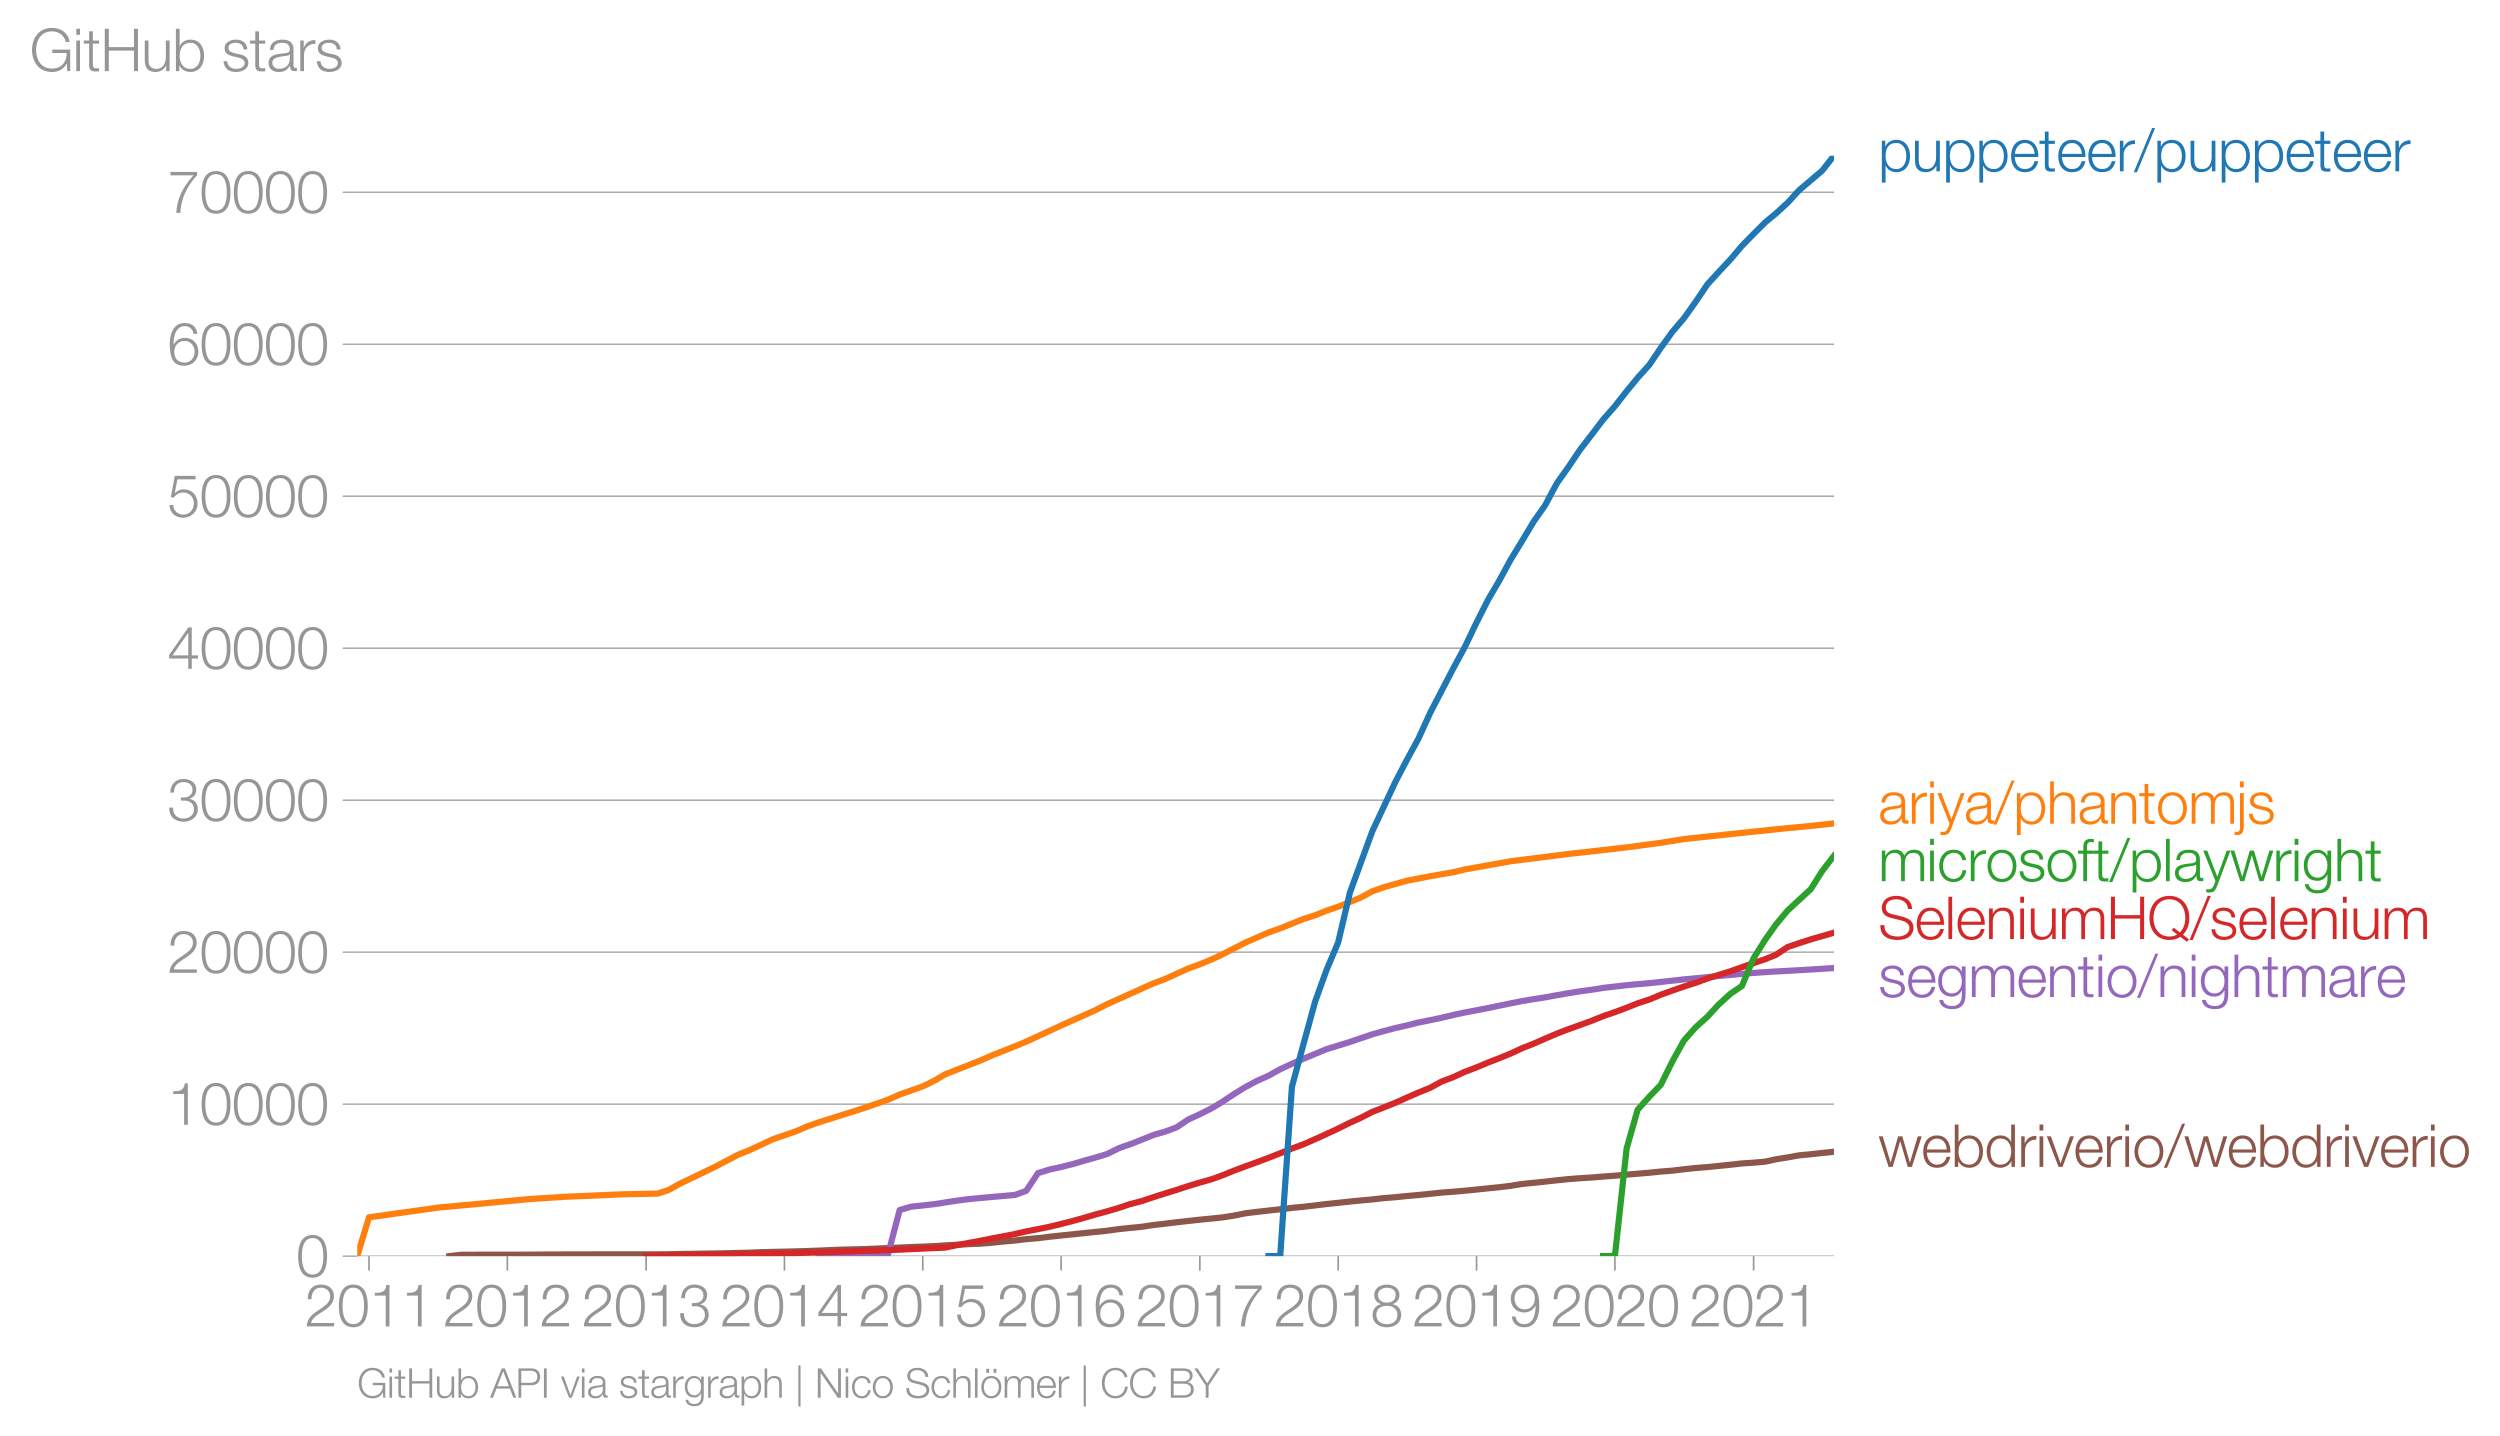 <svg height="463.065" viewBox="0 0 604.582 347.299" width="806.109" xmlns="http://www.w3.org/2000/svg" xmlns:xlink="http://www.w3.org/1999/xlink"><defs><style>*{stroke-linecap:butt;stroke-linejoin:round}</style></defs><g id="figure_1"><path d="M0 347.299h604.582V0H0z" style="fill:none" id="patch_1"/><g id="axes_1"><path d="M86.396 303.772h357.12V37.66H86.396z" style="fill:none" id="patch_2"/><g id="matplotlib.axis_1"><g id="xtick_1"><g id="line2d_1"><defs><path d="M0 0v3.5" id="mc920458ef3" style="stroke:#969696;stroke-width:.4"/></defs><use style="fill:#969696;stroke:#969696;stroke-width:.4" x="89.238" xlink:href="#mc920458ef3" y="303.772"/></g><g style="fill:#969696" transform="matrix(.14 0 0 -.14 73.672 320.769)" id="text_1"><defs><path d="M3181 371H691c109 602 909 999 1344 1293 583 378 1127 845 1127 1594 0 832-608 1260-1389 1260-973 0-1453-665-1434-1587h403c-12 659 276 1248 1012 1248 544 0 1004-333 1004-915 0-358-128-595-371-845C1626 1658 262 1331 230 0h2951v371z" id="HelveticaNeue-Light-32" transform="scale(.016)"/><path d="M1779 4179c1024 0 1159-1190 1159-1965 0-780-135-1971-1159-1971S621 1434 621 2214c0 775 134 1965 1158 1965zm0 339C474 4518 218 3258 218 2208 218 1165 474-96 1779-96c1306 0 1562 1261 1562 2310 0 1044-256 2304-1562 2304z" id="HelveticaNeue-Light-30" transform="scale(.016)"/><path d="M621 3328h1184V0h403v4480h-326c-122-826-557-838-1261-864v-288z" id="HelveticaNeue-Light-31" transform="scale(.016)"/></defs><use xlink:href="#HelveticaNeue-Light-32"/><use x="55.6" xlink:href="#HelveticaNeue-Light-30"/><use x="111.2" xlink:href="#HelveticaNeue-Light-31"/><use x="166.8" xlink:href="#HelveticaNeue-Light-31"/></g></g><g id="xtick_2"><use style="fill:#969696;stroke:#969696;stroke-width:.4" x="122.695" xlink:href="#mc920458ef3" y="303.772" id="line2d_2"/><g style="fill:#969696" transform="matrix(.14 0 0 -.14 107.129 320.769)" id="text_2"><use xlink:href="#HelveticaNeue-Light-32"/><use x="55.6" xlink:href="#HelveticaNeue-Light-30"/><use x="111.2" xlink:href="#HelveticaNeue-Light-31"/><use x="166.8" xlink:href="#HelveticaNeue-Light-32"/></g></g><g id="xtick_3"><use style="fill:#969696;stroke:#969696;stroke-width:.4" x="156.244" xlink:href="#mc920458ef3" y="303.772" id="line2d_3"/><g style="fill:#969696" transform="matrix(.14 0 0 -.14 140.677 320.769)" id="text_3"><defs><path d="M211 1427C147 467 813-96 1741-96c825 0 1542 486 1542 1363 0 589-339 1011-921 1107v13c480 115 755 506 755 992 0 794-685 1139-1389 1139-870 0-1408-627-1414-1472h403c-13 666 345 1133 1017 1133 538 0 980-256 980-845 0-563-493-819-909-812h-339v-340h339c595 0 1075-313 1075-947 0-640-557-992-1146-992-723 0-1145 474-1120 1184H211z" id="HelveticaNeue-Light-33" transform="scale(.016)"/></defs><use xlink:href="#HelveticaNeue-Light-32"/><use x="55.6" xlink:href="#HelveticaNeue-Light-30"/><use x="111.2" xlink:href="#HelveticaNeue-Light-31"/><use x="166.8" xlink:href="#HelveticaNeue-Light-33"/></g></g><g id="xtick_4"><use style="fill:#969696;stroke:#969696;stroke-width:.4" x="189.701" xlink:href="#mc920458ef3" y="303.772" id="line2d_4"/><g style="fill:#969696" transform="matrix(.14 0 0 -.14 174.134 320.769)" id="text_4"><defs><path d="M192 1114h2067V0h371v1114h672v339h-672v3027h-364L192 1504v-390zm365 339 1689 2438h13V1453H557z" id="HelveticaNeue-Light-34" transform="scale(.016)"/></defs><use xlink:href="#HelveticaNeue-Light-32"/><use x="55.6" xlink:href="#HelveticaNeue-Light-30"/><use x="111.2" xlink:href="#HelveticaNeue-Light-31"/><use x="166.8" xlink:href="#HelveticaNeue-Light-34"/></g></g><g id="xtick_5"><use style="fill:#969696;stroke:#969696;stroke-width:.4" x="223.158" xlink:href="#mc920458ef3" y="303.772" id="line2d_5"/><g style="fill:#969696" transform="matrix(.14 0 0 -.14 207.592 320.769)" id="text_5"><defs><path d="M230 1280C250 429 870-96 1702-96c858 0 1556 640 1556 1517 0 902-583 1549-1504 1549-346 0-724-154-948-416l-12 12 288 1485h1958v371H800L365 2099h345c218 339 602 531 999 531 665 0 1145-505 1145-1164 0-653-428-1223-1120-1223-614 0-1081 416-1100 1037H230z" id="HelveticaNeue-Light-35" transform="scale(.016)"/></defs><use xlink:href="#HelveticaNeue-Light-32"/><use x="55.6" xlink:href="#HelveticaNeue-Light-30"/><use x="111.2" xlink:href="#HelveticaNeue-Light-31"/><use x="166.8" xlink:href="#HelveticaNeue-Light-35"/></g></g><g id="xtick_6"><use style="fill:#969696;stroke:#969696;stroke-width:.4" x="256.615" xlink:href="#mc920458ef3" y="303.772" id="line2d_6"/><g style="fill:#969696" transform="matrix(.14 0 0 -.14 241.049 320.769)" id="text_6"><defs><path d="M1856 2579c685 0 1082-531 1082-1184 0-621-436-1152-1076-1152-780 0-1120 519-1120 1152 0 659 410 1184 1114 1184zm1376 768c-96 781-589 1171-1376 1171-1466 0-1600-1702-1600-2233C256 538 736-96 1824-96c883 0 1517 646 1517 1517 0 877-583 1497-1479 1497-505 0-979-300-1190-742h-13c0 813 192 2003 1235 2003 519 0 864-339 935-832h403z" id="HelveticaNeue-Light-36" transform="scale(.016)"/></defs><use xlink:href="#HelveticaNeue-Light-32"/><use x="55.6" xlink:href="#HelveticaNeue-Light-30"/><use x="111.2" xlink:href="#HelveticaNeue-Light-31"/><use x="166.8" xlink:href="#HelveticaNeue-Light-36"/></g></g><g id="xtick_7"><use style="fill:#969696;stroke:#969696;stroke-width:.4" x="290.164" xlink:href="#mc920458ef3" y="303.772" id="line2d_7"/><g style="fill:#969696" transform="matrix(.14 0 0 -.14 274.597 320.769)" id="text_7"><defs><path d="M326 4051h2477C1562 2637 1069 1517 960 0h435c103 2086 1255 3469 1811 4051v371H326v-371z" id="HelveticaNeue-Light-37" transform="scale(.016)"/></defs><use xlink:href="#HelveticaNeue-Light-32"/><use x="55.6" xlink:href="#HelveticaNeue-Light-30"/><use x="111.2" xlink:href="#HelveticaNeue-Light-31"/><use x="166.8" xlink:href="#HelveticaNeue-Light-37"/></g></g><g id="xtick_8"><use style="fill:#969696;stroke:#969696;stroke-width:.4" x="323.621" xlink:href="#mc920458ef3" y="303.772" id="line2d_8"/><g style="fill:#969696" transform="matrix(.14 0 0 -.14 308.054 320.769)" id="text_8"><defs><path d="M1779 243c-627 0-1139 339-1139 1011 0 660 525 986 1139 973 602 13 1139-326 1139-973 0-684-512-1011-1139-1011zm1357 3155c0 768-698 1120-1363 1120-659 0-1357-352-1357-1120 0-492 262-844 730-985v-13c-551-102-896-563-909-1146C237 352 941-96 1779-96c839 0 1543 448 1543 1350 0 602-340 1031-916 1146v13c455 134 730 499 730 985zm-1357-832c-473-12-960 231-960 832 0 512 467 781 960 781 538 0 954-269 954-781 0-576-461-844-954-832z" id="HelveticaNeue-Light-38" transform="scale(.016)"/></defs><use xlink:href="#HelveticaNeue-Light-32"/><use x="55.6" xlink:href="#HelveticaNeue-Light-30"/><use x="111.2" xlink:href="#HelveticaNeue-Light-31"/><use x="166.8" xlink:href="#HelveticaNeue-Light-38"/></g></g><g id="xtick_9"><use style="fill:#969696;stroke:#969696;stroke-width:.4" x="357.078" xlink:href="#mc920458ef3" y="303.772" id="line2d_9"/><g style="fill:#969696" transform="matrix(.14 0 0 -.14 341.512 320.769)" id="text_9"><defs><path d="M1702 1843c-684 0-1081 531-1081 1184 0 621 435 1152 1075 1152 781 0 1120-518 1120-1152 0-659-410-1184-1114-1184zM326 1075C422 294 915-96 1702-96c1466 0 1600 1702 1600 2234 0 1747-480 2380-1568 2380-883 0-1516-646-1516-1516 0-877 582-1498 1478-1498 506 0 979 301 1190 742h13c0-812-192-2003-1235-2003-518 0-864 339-934 832H326z" id="HelveticaNeue-Light-39" transform="scale(.016)"/></defs><use xlink:href="#HelveticaNeue-Light-32"/><use x="55.6" xlink:href="#HelveticaNeue-Light-30"/><use x="111.2" xlink:href="#HelveticaNeue-Light-31"/><use x="166.8" xlink:href="#HelveticaNeue-Light-39"/></g></g><g id="xtick_10"><use style="fill:#969696;stroke:#969696;stroke-width:.4" x="390.535" xlink:href="#mc920458ef3" y="303.772" id="line2d_10"/><g style="fill:#969696" transform="matrix(.14 0 0 -.14 374.969 320.769)" id="text_10"><use xlink:href="#HelveticaNeue-Light-32"/><use x="55.6" xlink:href="#HelveticaNeue-Light-30"/><use x="111.2" xlink:href="#HelveticaNeue-Light-32"/><use x="166.8" xlink:href="#HelveticaNeue-Light-30"/></g></g><g id="xtick_11"><use style="fill:#969696;stroke:#969696;stroke-width:.4" x="424.084" xlink:href="#mc920458ef3" y="303.772" id="line2d_11"/><g style="fill:#969696" transform="matrix(.14 0 0 -.14 408.517 320.769)" id="text_11"><use xlink:href="#HelveticaNeue-Light-32"/><use x="55.6" xlink:href="#HelveticaNeue-Light-30"/><use x="111.2" xlink:href="#HelveticaNeue-Light-32"/><use x="166.8" xlink:href="#HelveticaNeue-Light-31"/></g></g></g><g id="matplotlib.axis_2"><g id="ytick_1"><path clip-path="url(#p1f35506154)" d="M86.396 303.772h357.12" style="fill:none;stroke:#969696;stroke-linecap:square;stroke-width:.3" id="line2d_12"/><g id="line2d_13"><defs><path d="M0 0h-3.5" id="m7ec89c174c" style="stroke:#969696;stroke-width:.3"/></defs><use style="fill:#969696;stroke:#969696;stroke-width:.3" x="86.396" xlink:href="#m7ec89c174c" y="303.772"/></g><use xlink:href="#HelveticaNeue-Light-30" style="fill:#969696" transform="matrix(.14 0 0 -.14 71.613 308.77)" id="text_12"/></g><g id="ytick_2"><path clip-path="url(#p1f35506154)" d="M86.396 267.016h357.12" style="fill:none;stroke:#969696;stroke-linecap:square;stroke-width:.3" id="line2d_14"/><use style="fill:#969696;stroke:#969696;stroke-width:.3" x="86.396" xlink:href="#m7ec89c174c" y="267.016" id="line2d_15"/><g style="fill:#969696" transform="matrix(.14 0 0 -.14 40.48 272.014)" id="text_13"><use xlink:href="#HelveticaNeue-Light-31"/><use x="55.6" xlink:href="#HelveticaNeue-Light-30"/><use x="111.2" xlink:href="#HelveticaNeue-Light-30"/><use x="166.8" xlink:href="#HelveticaNeue-Light-30"/><use x="222.4" xlink:href="#HelveticaNeue-Light-30"/></g></g><g id="ytick_3"><path clip-path="url(#p1f35506154)" d="M86.396 230.26h357.12" style="fill:none;stroke:#969696;stroke-linecap:square;stroke-width:.3" id="line2d_16"/><use style="fill:#969696;stroke:#969696;stroke-width:.3" x="86.396" xlink:href="#m7ec89c174c" y="230.26" id="line2d_17"/><g style="fill:#969696" transform="matrix(.14 0 0 -.14 40.48 235.259)" id="text_14"><use xlink:href="#HelveticaNeue-Light-32"/><use x="55.6" xlink:href="#HelveticaNeue-Light-30"/><use x="111.2" xlink:href="#HelveticaNeue-Light-30"/><use x="166.8" xlink:href="#HelveticaNeue-Light-30"/><use x="222.4" xlink:href="#HelveticaNeue-Light-30"/></g></g><g id="ytick_4"><path clip-path="url(#p1f35506154)" d="M86.396 193.504h357.12" style="fill:none;stroke:#969696;stroke-linecap:square;stroke-width:.3" id="line2d_18"/><use style="fill:#969696;stroke:#969696;stroke-width:.3" x="86.396" xlink:href="#m7ec89c174c" y="193.504" id="line2d_19"/><g style="fill:#969696" transform="matrix(.14 0 0 -.14 40.48 198.503)" id="text_15"><use xlink:href="#HelveticaNeue-Light-33"/><use x="55.6" xlink:href="#HelveticaNeue-Light-30"/><use x="111.2" xlink:href="#HelveticaNeue-Light-30"/><use x="166.8" xlink:href="#HelveticaNeue-Light-30"/><use x="222.4" xlink:href="#HelveticaNeue-Light-30"/></g></g><g id="ytick_5"><path clip-path="url(#p1f35506154)" d="M86.396 156.749h357.12" style="fill:none;stroke:#969696;stroke-linecap:square;stroke-width:.3" id="line2d_20"/><use style="fill:#969696;stroke:#969696;stroke-width:.3" x="86.396" xlink:href="#m7ec89c174c" y="156.749" id="line2d_21"/><g style="fill:#969696" transform="matrix(.14 0 0 -.14 40.48 161.747)" id="text_16"><use xlink:href="#HelveticaNeue-Light-34"/><use x="55.6" xlink:href="#HelveticaNeue-Light-30"/><use x="111.2" xlink:href="#HelveticaNeue-Light-30"/><use x="166.8" xlink:href="#HelveticaNeue-Light-30"/><use x="222.4" xlink:href="#HelveticaNeue-Light-30"/></g></g><g id="ytick_6"><path clip-path="url(#p1f35506154)" d="M86.396 119.993h357.12" style="fill:none;stroke:#969696;stroke-linecap:square;stroke-width:.3" id="line2d_22"/><use style="fill:#969696;stroke:#969696;stroke-width:.3" x="86.396" xlink:href="#m7ec89c174c" y="119.993" id="line2d_23"/><g style="fill:#969696" transform="matrix(.14 0 0 -.14 40.48 124.991)" id="text_17"><use xlink:href="#HelveticaNeue-Light-35"/><use x="55.6" xlink:href="#HelveticaNeue-Light-30"/><use x="111.2" xlink:href="#HelveticaNeue-Light-30"/><use x="166.8" xlink:href="#HelveticaNeue-Light-30"/><use x="222.4" xlink:href="#HelveticaNeue-Light-30"/></g></g><g id="ytick_7"><path clip-path="url(#p1f35506154)" d="M86.396 83.237h357.12" style="fill:none;stroke:#969696;stroke-linecap:square;stroke-width:.3" id="line2d_24"/><use style="fill:#969696;stroke:#969696;stroke-width:.3" x="86.396" xlink:href="#m7ec89c174c" y="83.237" id="line2d_25"/><g style="fill:#969696" transform="matrix(.14 0 0 -.14 40.48 88.235)" id="text_18"><use xlink:href="#HelveticaNeue-Light-36"/><use x="55.6" xlink:href="#HelveticaNeue-Light-30"/><use x="111.2" xlink:href="#HelveticaNeue-Light-30"/><use x="166.8" xlink:href="#HelveticaNeue-Light-30"/><use x="222.4" xlink:href="#HelveticaNeue-Light-30"/></g></g><g id="ytick_8"><path clip-path="url(#p1f35506154)" d="M86.396 46.481h357.12" style="fill:none;stroke:#969696;stroke-linecap:square;stroke-width:.3" id="line2d_26"/><use style="fill:#969696;stroke:#969696;stroke-width:.3" x="86.396" xlink:href="#m7ec89c174c" y="46.481" id="line2d_27"/><g style="fill:#969696" transform="matrix(.14 0 0 -.14 40.48 51.48)" id="text_19"><use xlink:href="#HelveticaNeue-Light-37"/><use x="55.6" xlink:href="#HelveticaNeue-Light-30"/><use x="111.2" xlink:href="#HelveticaNeue-Light-30"/><use x="166.8" xlink:href="#HelveticaNeue-Light-30"/><use x="222.4" xlink:href="#HelveticaNeue-Light-30"/></g></g><g style="fill:#969696" transform="matrix(.14 0 0 -.14 7.2 17.197)" id="text_20"><defs><path d="M4365 2323H2426v-371h1555c19-966-570-1677-1581-1677-1210 0-1722 1011-1722 2010 0 998 512 2009 1722 2009 870 0 1414-620 1472-1145h435c-166 998-947 1517-1907 1517-1440 0-2157-1133-2157-2381S960-96 2400-96c659 0 1274 275 1581 928h13l57-832h314v2323z" id="HelveticaNeue-Light-47" transform="scale(.016)"/><path d="M390 0h404v3302H390V0zm0 3923h404v647H390v-647z" id="HelveticaNeue-Light-69" transform="scale(.016)"/><path d="M1024 4294H621v-992H45v-339h576V704c-7-563 179-742 717-742 121 0 236 12 358 12v346c-115-13-230-19-346-19-288 19-326 173-326 435v2227h672v339h-672v992z" id="HelveticaNeue-Light-74" transform="scale(.016)"/><path d="M461 0h435v2214h2714V0h435v4570h-435V2586H896v1984H461V0z" id="HelveticaNeue-Light-48" transform="scale(.016)"/><path d="M3059 3302h-403V1568c0-672-301-1325-992-1325-640 0-864 314-883 909v2150H378V1158C378 390 704-96 1536-96c493 0 928 250 1139 691h13V0h371v3302z" id="HelveticaNeue-Light-75" transform="scale(.016)"/><path d="M3027 1651c0-685-313-1408-1081-1408-858 0-1159 723-1159 1408s301 1408 1159 1408c768 0 1081-723 1081-1408zM384 0h371v627h13C954 179 1414-96 1946-96c1004 0 1484 813 1484 1747 0 935-480 1747-1484 1747-493 0-973-249-1146-723h-13v1895H384V0z" id="HelveticaNeue-Light-62" transform="scale(.016)"/><path d="M2765 2336c-26 717-551 1062-1210 1062-582 0-1241-256-1241-928 0-563 396-742 921-883l519-115c364-90 723-218 723-602 0-460-525-627-903-627-537 0-940 282-972 826H198C262 262 787-96 1555-96c615 0 1325 275 1325 992 0 576-480 845-941 915l-537 122c-276 70-685 198-685 557 0 428 422 569 781 569 460 0 844-224 864-723h403z" id="HelveticaNeue-Light-73" transform="scale(.016)"/><path d="M2496 1280c6-646-538-1037-1152-1037-378 0-736 250-736 653 0 646 851 640 1536 762 109 19 288 51 339 147h13v-525zM749 2291c13 538 384 768 883 768 474 0 864-134 864-678 0-365-186-410-518-448-871-103-1773-135-1773-1063 0-665 499-966 1107-966 634 0 922 243 1203 672h13c0-346 64-576 474-576 108 0 172 6 262 26v339c-32-13-83-26-128-26-160 0-237 90-237 243v1754c0 883-633 1062-1216 1062-755 0-1299-332-1337-1107h403z" id="HelveticaNeue-Light-61" transform="scale(.016)"/><path d="M384 0h403v1760c0 685 499 1222 1229 1184v403c-595 26-1043-288-1248-819h-13v774H384V0z" id="HelveticaNeue-Light-72" transform="scale(.016)"/></defs><use xlink:href="#HelveticaNeue-Light-47"/><use x="74.1" xlink:href="#HelveticaNeue-Light-69"/><use x="92.6" xlink:href="#HelveticaNeue-Light-74"/><use x="122.2" xlink:href="#HelveticaNeue-Light-48"/><use x="192.6" xlink:href="#HelveticaNeue-Light-75"/><use x="246.3" xlink:href="#HelveticaNeue-Light-62"/><use x="303.7" xlink:href="#HelveticaNeue-Light-20"/><use x="331.5" xlink:href="#HelveticaNeue-Light-73"/><use x="379.6" xlink:href="#HelveticaNeue-Light-74"/><use x="409.2" xlink:href="#HelveticaNeue-Light-61"/><use x="461.1" xlink:href="#HelveticaNeue-Light-72"/><use x="492.6" xlink:href="#HelveticaNeue-Light-73"/></g></g><path clip-path="url(#p1f35506154)" d="m108.67 303.772 2.842-.32 2.75-.015 2.841-.003 2.75-.011h5.683l2.659-.004 2.841-.026 2.75-.018 2.842-.004 2.75-.007 2.841-.008 2.842-.003 2.75-.004 2.841-.004h2.75l2.842-.003h2.841l2.567-.019 2.841-.07 2.75-.036 2.842-.044 2.75-.044 2.841-.056 2.842-.073 2.75-.066 2.841-.118 2.75-.07 2.842-.055 2.841-.073 2.567-.074 2.841-.1 2.75-.128 2.842-.106 2.75-.07 2.841-.074 2.842-.117 2.75-.125 2.841-.125 2.75-.129 2.842-.1 2.841-.117 2.567-.176 2.842-.147 2.75-.162 2.841-.1 2.75-.223 2.841-.305 2.842-.24 2.75-.337 2.841-.236 2.75-.338 2.842-.305 2.841-.294 2.659-.28 2.841-.293 2.75-.287 2.842-.39 2.75-.286 2.841-.28 2.842-.43 2.75-.316 2.841-.342 2.75-.312 2.842-.313 2.841-.279 2.567-.268 2.841-.434 2.75-.562 2.842-.353 2.75-.309 2.841-.316 2.842-.334 2.75-.261 2.841-.331 2.75-.338 2.842-.294 2.841-.306 2.567-.257 2.841-.257 2.75-.316 2.842-.224 2.75-.283 2.841-.25 2.842-.29 2.75-.295 2.841-.21 2.75-.238 2.842-.283 2.841-.302 2.567-.253 2.842-.342 2.75-.452 2.841-.283 2.75-.287 2.841-.32 2.842-.29 2.75-.213 2.841-.177 2.75-.224 2.842-.206 2.841-.257 2.659-.228 2.841-.235 2.75-.283 2.842-.22 2.75-.331 2.841-.306 2.842-.227 2.75-.28 2.841-.283 2.75-.32 2.842-.176 2.841-.254 2.567-.57 2.841-.459 2.75-.492 2.842-.272 2.75-.313 2.841-.286" style="fill:none;stroke:#8c564b;stroke-linecap:square;stroke-width:1.5" id="line2d_28"/><path clip-path="url(#p1f35506154)" d="m197.95 303.772 2.75-.206 2.842-.04 2.75-.008 2.841-.026 2.842-.003 2.75-.03 2.841-10.828 2.75-.812 2.842-.298 2.841-.323 2.567-.401 2.842-.445 2.75-.353 2.841-.279 2.75-.243 2.841-.253 2.842-.243 2.75-1.003 2.841-4.282 2.75-.86 2.842-.618 2.841-.717 2.659-.786 2.841-.798 2.75-.82 2.842-1.414 2.75-.967 2.841-1.106 2.842-1.15 2.75-.788 2.841-1.058 2.75-1.856 2.842-1.298 2.841-1.44 2.567-1.533 2.841-1.897 2.75-1.694 2.842-1.515 2.75-1.231 2.841-1.57 2.842-1.323 2.75-1.194 2.841-1.191 2.75-1.14 2.842-.87 2.841-.89 2.567-.868 2.841-.966 2.75-.78 2.842-.746 2.75-.624 2.841-.72 2.842-.556 2.75-.58 2.841-.684 2.75-.585 2.842-.54 2.841-.551 2.567-.544 2.842-.577 2.75-.552 2.841-.478 2.75-.426 2.841-.522 2.842-.496 2.75-.441 2.841-.382 2.75-.445 2.842-.32 2.841-.334 2.659-.247 2.841-.239 2.75-.301 2.842-.305 2.75-.309 2.841-.272 2.842-.26 2.75-.298 2.841-.247 2.75-.25 2.842-.242 2.841-.191 2.567-.166 2.841-.14 2.75-.161 2.842-.17 2.75-.168 2.841-.184" style="fill:none;stroke:#9467bd;stroke-linecap:square;stroke-width:1.5" id="line2d_29"/><path clip-path="url(#p1f35506154)" d="m156.244 303.772 2.841-.118 2.567-.033 2.841-.07 2.75-.022 2.842-.048 2.75-.033 2.841-.066 2.842-.077 2.75-.059 2.841-.051 2.75-.048 2.842-.048 2.841-.077 2.567-.07 2.841-.106 2.75-.067 2.842-.095 2.75-.088 2.841-.092 2.842-.07 2.75-.125 2.841-.1 2.75-.135 2.842-.125 2.841-.125 2.567-.114 2.842-.596 2.75-.514 2.841-.53 2.75-.54 2.841-.547 2.842-.552 2.75-.636 2.841-.558 2.75-.555 2.842-.688 2.841-.724 2.659-.746 2.841-.83 2.75-.74 2.842-.841 2.75-.919 2.841-.742 2.842-.96 2.75-.87 2.841-.876 2.75-.904 2.842-.856 2.841-.805 2.567-.923 2.841-1.158 2.75-1.025 2.842-1.03 2.75-1.036 2.841-1.106 2.842-1.15 2.75-1.011 2.841-1.24 2.75-1.256 2.842-1.309 2.841-1.418 2.567-1.162 2.841-1.455 2.75-1.077 2.842-1.14 2.75-1.235 2.841-1.246 2.842-1.15 2.75-1.5 2.841-1.08 2.75-1.265 2.842-1.077 2.841-1.194 2.567-.985 2.842-1.166 2.75-1.279 2.841-1.12 2.75-1.21 2.841-1.217 2.842-1.084 2.75-.985 2.841-1.03 2.75-1.113 2.842-.981 2.841-1.055 2.659-1.07 2.841-.926 2.75-1.14 2.842-1.036 2.75-.945 2.841-.915 2.842-1.04 2.75-.878 2.841-.879 2.75-.974 2.842-.989 2.841-.977 2.567-1.03 2.841-1.885 2.75-.941 2.842-.919 2.75-.79 2.841-.824" style="fill:none;stroke:#d62728;stroke-linecap:square;stroke-width:1.5" id="line2d_30"/><g style="fill:#1f77b4" transform="matrix(.14 0 0 -.14 454.23 41.427)" id="text_21"><defs><path d="M3027 1651c0-685-313-1408-1081-1408-858 0-1159 723-1159 1408 0 749 269 1408 1159 1408 768 0 1081-723 1081-1408zM384-1222h403V627h13C973 154 1453-96 1946-96c1004 0 1484 813 1484 1747 0 935-480 1747-1484 1747-532 0-992-275-1178-723h-13v627H384v-4524z" id="HelveticaNeue-Light-70" transform="scale(.016)"/><path d="M3162 1542c32 928-391 1856-1453 1856-1050 0-1491-876-1491-1747C218 710 659-96 1709-96c832 0 1267 435 1440 1184h-403c-128-499-448-845-1037-845-775 0-1082 711-1088 1299h2541zM621 1882c64 601 429 1177 1088 1177 653 0 1030-569 1049-1177H621z" id="HelveticaNeue-Light-65" transform="scale(.016)"/><path d="m262-96 1952 4762h-326L-83-96h345z" id="HelveticaNeue-Light-2f" transform="scale(.016)"/></defs><use xlink:href="#HelveticaNeue-Light-70"/><use x="57.4" xlink:href="#HelveticaNeue-Light-75"/><use x="111.1" xlink:href="#HelveticaNeue-Light-70"/><use x="168.5" xlink:href="#HelveticaNeue-Light-70"/><use x="225.9" xlink:href="#HelveticaNeue-Light-65"/><use x="277.8" xlink:href="#HelveticaNeue-Light-74"/><use x="307.4" xlink:href="#HelveticaNeue-Light-65"/><use x="359.3" xlink:href="#HelveticaNeue-Light-65"/><use x="411.2" xlink:href="#HelveticaNeue-Light-72"/><use x="442.7" xlink:href="#HelveticaNeue-Light-2f"/><use x="476" xlink:href="#HelveticaNeue-Light-70"/><use x="533.4" xlink:href="#HelveticaNeue-Light-75"/><use x="587.1" xlink:href="#HelveticaNeue-Light-70"/><use x="644.5" xlink:href="#HelveticaNeue-Light-70"/><use x="701.9" xlink:href="#HelveticaNeue-Light-65"/><use x="753.8" xlink:href="#HelveticaNeue-Light-74"/><use x="783.4" xlink:href="#HelveticaNeue-Light-65"/><use x="835.3" xlink:href="#HelveticaNeue-Light-65"/><use x="887.2" xlink:href="#HelveticaNeue-Light-72"/></g><g style="fill:#ff7f0e" transform="matrix(.14 0 0 -.14 454.23 199.204)" id="text_22"><defs><path d="m1331 13-141-378c-134-307-217-518-576-518-89 0-179 13-275 32v-339c64-26 147-26 307-32 506 0 640 160 871 716l1433 3808h-403L1530 486 442 3302H13L1331 13z" id="HelveticaNeue-Light-79" transform="scale(.016)"/><path d="M378 0h403v1926c13 647 397 1133 1037 1133 652 0 838-429 838-998V0h403v2125c0 787-281 1273-1209 1273-468 0-909-268-1056-665h-13v1837H378V0z" id="HelveticaNeue-Light-68" transform="scale(.016)"/><path d="M378 0h403v1926c13 647 397 1133 1037 1133 652 0 838-429 838-998V0h403v2125c0 787-281 1273-1209 1273-468 0-909-268-1056-665h-13v569H378V0z" id="HelveticaNeue-Light-6e" transform="scale(.016)"/><path d="M1779 3398c-1011 0-1561-800-1561-1747S768-96 1779-96s1562 800 1562 1747-551 1747-1562 1747zm0-339c775 0 1159-704 1159-1408S2554 243 1779 243c-774 0-1158 704-1158 1408s384 1408 1158 1408z" id="HelveticaNeue-Light-6f" transform="scale(.016)"/><path d="M384 0h403v1843c7 691 288 1216 986 1216 512 0 697-371 691-819V0h403v1869c0 614 199 1190 896 1190 576 0 781-294 781-838V0h403v2240c0 781-371 1158-1094 1158-435 0-851-211-1050-646-121 435-512 646-947 646-525 0-870-256-1082-652h-19v556H384V0z" id="HelveticaNeue-Light-6d" transform="scale(.016)"/><path d="M390-403c0-275-51-480-364-480-64-7-154 0-218 6v-333c96 0 186-12 282-12 569 0 704 422 704 915v3609H390V-403zm0 4326h404v647H390v-647z" id="HelveticaNeue-Light-6a" transform="scale(.016)"/></defs><use xlink:href="#HelveticaNeue-Light-61"/><use x="51.9" xlink:href="#HelveticaNeue-Light-72"/><use x="83.4" xlink:href="#HelveticaNeue-Light-69"/><use x="101.9" xlink:href="#HelveticaNeue-Light-79"/><use x="148.2" xlink:href="#HelveticaNeue-Light-61"/><use x="200.1" xlink:href="#HelveticaNeue-Light-2f"/><use x="233.4" xlink:href="#HelveticaNeue-Light-70"/><use x="290.8" xlink:href="#HelveticaNeue-Light-68"/><use x="344.5" xlink:href="#HelveticaNeue-Light-61"/><use x="396.4" xlink:href="#HelveticaNeue-Light-6e"/><use x="450.1" xlink:href="#HelveticaNeue-Light-74"/><use x="479.7" xlink:href="#HelveticaNeue-Light-6f"/><use x="535.3" xlink:href="#HelveticaNeue-Light-6d"/><use x="618.6" xlink:href="#HelveticaNeue-Light-6a"/><use x="637.1" xlink:href="#HelveticaNeue-Light-73"/></g><g style="fill:#2ca02c" transform="matrix(.14 0 0 -.14 454.23 213.1)" id="text_23"><defs><path d="M3117 2266c-90 755-634 1132-1338 1132-1011 0-1561-800-1561-1747S768-96 1779-96c736 0 1255 486 1363 1280h-403c-51-550-461-941-960-941-774 0-1158 704-1158 1408s384 1408 1158 1408c525 0 826-301 935-793h403z" id="HelveticaNeue-Light-63" transform="scale(.016)"/><path d="M1658 3302h-653v288c6 359-7 640 441 640 96 0 186-12 295-32v346c-128 19-224 26-339 26-647 0-807-397-800-967v-301H38v-339h564V0h403v2963h653v339z" id="HelveticaNeue-Light-66" transform="scale(.016)"/><path d="M390 0h404v4570H390V0z" id="HelveticaNeue-Light-6c" transform="scale(.016)"/><path d="M1114 0h441l807 2778h12L3187 0h442l1062 3302h-429L3418 474h-13l-807 2828h-454L1338 474h-13L480 3302H51L1114 0z" id="HelveticaNeue-Light-77" transform="scale(.016)"/><path d="M1709 378c-743 0-1088 646-1088 1312 0 684 320 1369 1088 1369 761 0 1062-723 1062-1369 0-672-365-1312-1062-1312zm1465 2924h-403v-569h-13c-160 365-569 665-1049 665-954 0-1491-755-1491-1664C218 794 653 38 1709 38c473 0 864 276 1049 679h13V269c0-807-320-1248-1062-1248-448 0-877 173-967 659H339c58-704 711-998 1370-998 1081 0 1459 601 1465 1587v3033z" id="HelveticaNeue-Light-67" transform="scale(.016)"/></defs><use xlink:href="#HelveticaNeue-Light-6d"/><use x="83.3" xlink:href="#HelveticaNeue-Light-69"/><use x="101.8" xlink:href="#HelveticaNeue-Light-63"/><use x="153.7" xlink:href="#HelveticaNeue-Light-72"/><use x="185.2" xlink:href="#HelveticaNeue-Light-6f"/><use x="240.8" xlink:href="#HelveticaNeue-Light-73"/><use x="288.9" xlink:href="#HelveticaNeue-Light-6f"/><use x="344.5" xlink:href="#HelveticaNeue-Light-66"/><use x="370.4" xlink:href="#HelveticaNeue-Light-74"/><use x="400" xlink:href="#HelveticaNeue-Light-2f"/><use x="433.3" xlink:href="#HelveticaNeue-Light-70"/><use x="490.7" xlink:href="#HelveticaNeue-Light-6c"/><use x="509.2" xlink:href="#HelveticaNeue-Light-61"/><use x="561.1" xlink:href="#HelveticaNeue-Light-79"/><use x="607.4" xlink:href="#HelveticaNeue-Light-77"/><use x="681.5" xlink:href="#HelveticaNeue-Light-72"/><use x="713" xlink:href="#HelveticaNeue-Light-69"/><use x="731.5" xlink:href="#HelveticaNeue-Light-67"/><use x="787.1" xlink:href="#HelveticaNeue-Light-68"/><use x="840.8" xlink:href="#HelveticaNeue-Light-74"/></g><g style="fill:#d62728" transform="matrix(.14 0 0 -.14 454.23 227.1)" id="text_24"><defs><path d="M230 1504C179 390 973-96 2054-96c1620 0 1748 992 1748 1306 0 748-538 1030-1184 1203l-1114 275c-371 90-691 269-691 698 0 678 550 908 1145 908 647 0 1223-352 1248-1049h436c6 934-788 1421-1690 1421-1286 0-1574-839-1574-1287 0-710 492-966 1030-1101l1018-249c422-103 940-307 940-826 0-665-729-928-1209-928-832 0-1511 288-1491 1229H230z" id="HelveticaNeue-Light-53" transform="scale(.016)"/><path d="m2842 1229-224-275 601-455c-230-147-512-224-845-224-1209 0-1721 1011-1721 2010 0 998 512 2009 1721 2009 1204 0 1716-1011 1716-2009 0-589-180-1178-583-1562l-665 506zM4486-26l-652 500c460 441 691 1107 691 1811 0 1248-717 2381-2151 2381-1440 0-2156-1133-2156-2381S934-96 2374-96c474 0 871 122 1184 339l711-537 217 268z" id="HelveticaNeue-Light-51" transform="scale(.016)"/></defs><use xlink:href="#HelveticaNeue-Light-53"/><use x="63" xlink:href="#HelveticaNeue-Light-65"/><use x="114.9" xlink:href="#HelveticaNeue-Light-6c"/><use x="133.4" xlink:href="#HelveticaNeue-Light-65"/><use x="185.3" xlink:href="#HelveticaNeue-Light-6e"/><use x="239" xlink:href="#HelveticaNeue-Light-69"/><use x="257.5" xlink:href="#HelveticaNeue-Light-75"/><use x="311.2" xlink:href="#HelveticaNeue-Light-6d"/><use x="394.5" xlink:href="#HelveticaNeue-Light-48"/><use x="464.9" xlink:href="#HelveticaNeue-Light-51"/><use x="539" xlink:href="#HelveticaNeue-Light-2f"/><use x="572.3" xlink:href="#HelveticaNeue-Light-73"/><use x="620.4" xlink:href="#HelveticaNeue-Light-65"/><use x="672.3" xlink:href="#HelveticaNeue-Light-6c"/><use x="690.8" xlink:href="#HelveticaNeue-Light-65"/><use x="742.7" xlink:href="#HelveticaNeue-Light-6e"/><use x="796.4" xlink:href="#HelveticaNeue-Light-69"/><use x="814.9" xlink:href="#HelveticaNeue-Light-75"/><use x="868.6" xlink:href="#HelveticaNeue-Light-6d"/></g><g style="fill:#9467bd" transform="matrix(.14 0 0 -.14 454.23 241.1)" id="text_25"><use xlink:href="#HelveticaNeue-Light-73"/><use x="48.1" xlink:href="#HelveticaNeue-Light-65"/><use x="100" xlink:href="#HelveticaNeue-Light-67"/><use x="155.6" xlink:href="#HelveticaNeue-Light-6d"/><use x="238.9" xlink:href="#HelveticaNeue-Light-65"/><use x="290.8" xlink:href="#HelveticaNeue-Light-6e"/><use x="344.5" xlink:href="#HelveticaNeue-Light-74"/><use x="374.1" xlink:href="#HelveticaNeue-Light-69"/><use x="392.6" xlink:href="#HelveticaNeue-Light-6f"/><use x="448.2" xlink:href="#HelveticaNeue-Light-2f"/><use x="481.5" xlink:href="#HelveticaNeue-Light-6e"/><use x="535.2" xlink:href="#HelveticaNeue-Light-69"/><use x="553.7" xlink:href="#HelveticaNeue-Light-67"/><use x="609.3" xlink:href="#HelveticaNeue-Light-68"/><use x="663" xlink:href="#HelveticaNeue-Light-74"/><use x="692.6" xlink:href="#HelveticaNeue-Light-6d"/><use x="775.9" xlink:href="#HelveticaNeue-Light-61"/><use x="827.8" xlink:href="#HelveticaNeue-Light-72"/><use x="859.3" xlink:href="#HelveticaNeue-Light-65"/></g><g style="fill:#8c564b" transform="matrix(.14 0 0 -.14 454.23 282.193)" id="text_26"><defs><path d="M646 1651c0 685 314 1408 1082 1408 858 0 1158-723 1158-1408S2586 243 1728 243C960 243 646 966 646 1651zm2644 2919h-404V2675h-12c-173 474-653 723-1146 723-1005 0-1485-812-1485-1747C243 717 723-96 1728-96c480 0 1005 294 1178 723h12V0h372v4570z" id="HelveticaNeue-Light-64" transform="scale(.016)"/><path d="M1286 0h429l1235 3302h-416L1510 403h-12L461 3302H13L1286 0z" id="HelveticaNeue-Light-76" transform="scale(.016)"/></defs><use xlink:href="#HelveticaNeue-Light-77"/><use x="74.1" xlink:href="#HelveticaNeue-Light-65"/><use x="126" xlink:href="#HelveticaNeue-Light-62"/><use x="183.4" xlink:href="#HelveticaNeue-Light-64"/><use x="240.8" xlink:href="#HelveticaNeue-Light-72"/><use x="272.3" xlink:href="#HelveticaNeue-Light-69"/><use x="290.8" xlink:href="#HelveticaNeue-Light-76"/><use x="337.1" xlink:href="#HelveticaNeue-Light-65"/><use x="389" xlink:href="#HelveticaNeue-Light-72"/><use x="420.5" xlink:href="#HelveticaNeue-Light-69"/><use x="439" xlink:href="#HelveticaNeue-Light-6f"/><use x="494.6" xlink:href="#HelveticaNeue-Light-2f"/><use x="527.9" xlink:href="#HelveticaNeue-Light-77"/><use x="602" xlink:href="#HelveticaNeue-Light-65"/><use x="653.9" xlink:href="#HelveticaNeue-Light-62"/><use x="711.3" xlink:href="#HelveticaNeue-Light-64"/><use x="768.7" xlink:href="#HelveticaNeue-Light-72"/><use x="800.2" xlink:href="#HelveticaNeue-Light-69"/><use x="818.7" xlink:href="#HelveticaNeue-Light-76"/><use x="865" xlink:href="#HelveticaNeue-Light-65"/><use x="916.9" xlink:href="#HelveticaNeue-Light-72"/><use x="948.4" xlink:href="#HelveticaNeue-Light-69"/><use x="966.9" xlink:href="#HelveticaNeue-Light-6f"/></g><g style="fill:#969696" transform="matrix(.097 0 0 -.097 86.396 338.02)" id="text_27"><defs><path d="M-45 0h467l551 1421h2080L3610 0h467L2285 4570h-487L-45 0zm2067 4134 884-2342H1107l915 2342z" id="HelveticaNeue-Light-41" transform="scale(.016)"/><path d="M461 0h435v1958h1594c819 0 1356 480 1356 1306s-537 1306-1356 1306H461V0zm435 4198h1498c601 0 1017-307 1017-934s-416-934-1017-934H896v1868z" id="HelveticaNeue-Light-50" transform="scale(.016)"/><path d="M493 0h435v4570H493V0z" id="HelveticaNeue-Light-49" transform="scale(.016)"/><path d="M544-1370h339v6400H544v-6400z" id="HelveticaNeue-Light-7c" transform="scale(.016)"/><path d="M454 0h436v3866h12L3565 0h486v4570h-435V704h-13L941 4570H454V0z" id="HelveticaNeue-Light-4e" transform="scale(.016)"/><path d="M1779 3398c-1011 0-1561-800-1561-1747S768-96 1779-96s1562 800 1562 1747-551 1747-1562 1747zm0-339c775 0 1159-704 1159-1408S2554 243 1779 243c-774 0-1158 704-1158 1408s384 1408 1158 1408zm787 813v646h-435v-646h435zm-1132 0v646H998v-646h436z" id="HelveticaNeue-Light-f6" transform="scale(.016)"/><path d="M4237 3187c-115 960-973 1479-1837 1479-1440 0-2157-1133-2157-2381S960-96 2400-96c1069 0 1779 717 1901 1837h-435c-84-813-621-1466-1466-1466-1210 0-1722 1011-1722 2010 0 998 512 2009 1722 2009 666 0 1248-403 1402-1107h435z" id="HelveticaNeue-Light-43" transform="scale(.016)"/><path d="M896 2195h1498c761 0 1203-301 1203-883 0-730-557-947-1203-941H896v1824zM461 0h1933c1484 0 1638 864 1638 1299 0 595-378 1037-966 1114v13c473 102 793 544 793 1024 0 851-697 1120-1465 1120H461V0zm435 4198h1498c678 0 1030-288 1030-857 0-429-333-775-1030-775H896v1632z" id="HelveticaNeue-Light-42" transform="scale(.016)"/><path d="M1734 0h436v1882l1804 2688h-518L1958 2253 454 4570H-64l1798-2688V0z" id="HelveticaNeue-Light-59" transform="scale(.016)"/></defs><use xlink:href="#HelveticaNeue-Light-47"/><use x="74.1" xlink:href="#HelveticaNeue-Light-69"/><use x="92.6" xlink:href="#HelveticaNeue-Light-74"/><use x="122.2" xlink:href="#HelveticaNeue-Light-48"/><use x="192.6" xlink:href="#HelveticaNeue-Light-75"/><use x="246.3" xlink:href="#HelveticaNeue-Light-62"/><use x="303.7" xlink:href="#HelveticaNeue-Light-20"/><use x="331.5" xlink:href="#HelveticaNeue-Light-41"/><use x="394.5" xlink:href="#HelveticaNeue-Light-50"/><use x="457.5" xlink:href="#HelveticaNeue-Light-49"/><use x="479.7" xlink:href="#HelveticaNeue-Light-20"/><use x="507.5" xlink:href="#HelveticaNeue-Light-76"/><use x="553.8" xlink:href="#HelveticaNeue-Light-69"/><use x="572.3" xlink:href="#HelveticaNeue-Light-61"/><use x="624.2" xlink:href="#HelveticaNeue-Light-20"/><use x="652" xlink:href="#HelveticaNeue-Light-73"/><use x="700.1" xlink:href="#HelveticaNeue-Light-74"/><use x="729.7" xlink:href="#HelveticaNeue-Light-61"/><use x="781.6" xlink:href="#HelveticaNeue-Light-72"/><use x="813.1" xlink:href="#HelveticaNeue-Light-67"/><use x="868.7" xlink:href="#HelveticaNeue-Light-72"/><use x="900.2" xlink:href="#HelveticaNeue-Light-61"/><use x="952.1" xlink:href="#HelveticaNeue-Light-70"/><use x="1009.5" xlink:href="#HelveticaNeue-Light-68"/><use x="1063.2" xlink:href="#HelveticaNeue-Light-20"/><use x="1091" xlink:href="#HelveticaNeue-Light-7c"/><use x="1113.2" xlink:href="#HelveticaNeue-Light-20"/><use x="1141" xlink:href="#HelveticaNeue-Light-4e"/><use x="1211.4" xlink:href="#HelveticaNeue-Light-69"/><use x="1229.9" xlink:href="#HelveticaNeue-Light-63"/><use x="1281.8" xlink:href="#HelveticaNeue-Light-6f"/><use x="1337.4" xlink:href="#HelveticaNeue-Light-20"/><use x="1365.2" xlink:href="#HelveticaNeue-Light-53"/><use x="1428.2" xlink:href="#HelveticaNeue-Light-63"/><use x="1480.1" xlink:href="#HelveticaNeue-Light-68"/><use x="1533.8" xlink:href="#HelveticaNeue-Light-6c"/><use x="1552.3" xlink:href="#HelveticaNeue-Light-f6"/><use x="1607.9" xlink:href="#HelveticaNeue-Light-6d"/><use x="1691.2" xlink:href="#HelveticaNeue-Light-65"/><use x="1743.1" xlink:href="#HelveticaNeue-Light-72"/><use x="1774.6" xlink:href="#HelveticaNeue-Light-20"/><use x="1802.4" xlink:href="#HelveticaNeue-Light-7c"/><use x="1824.6" xlink:href="#HelveticaNeue-Light-20"/><use x="1852.4" xlink:href="#HelveticaNeue-Light-43"/><use x="1922.8" xlink:href="#HelveticaNeue-Light-43"/><use x="1993.2" xlink:href="#HelveticaNeue-Light-20"/><use x="2021" xlink:href="#HelveticaNeue-Light-42"/><use x="2087.7" xlink:href="#HelveticaNeue-Light-59"/></g><path clip-path="url(#p1f35506154)" d="m387.693 303.772 2.842-.004 2.841-26.049 2.659-9.347 2.841-3.168 2.75-2.856 2.842-5.712 2.75-4.98 2.841-3.213 2.842-2.554 2.75-2.985 2.841-2.584 2.75-1.86 2.842-6.737 2.841-4.528 2.567-3.624 2.841-3.4 2.75-2.536 2.842-2.628 2.75-4.367 2.841-3.676" style="fill:none;stroke:#2ca02c;stroke-linecap:square;stroke-width:1.5" id="line2d_31"/><path clip-path="url(#p1f35506154)" d="m86.396 303.772 2.842-9.388 16.59-2.334 22.367-2.087 8.433-.544 14.024-.6 8.433-.176 2.567-.845 2.841-1.58 8.342-4 5.683-2.988 2.75-1.084 5.591-2.621 5.683-1.96 2.567-1.124 2.841-1.003 11.183-3.536 5.592-1.94 2.841-1.262 5.592-1.988 2.841-1.382 2.567-1.522 8.433-3.304 2.75-1.213 5.683-2.257 2.75-1.14 8.433-3.9 8.341-3.719 2.75-1.411 11.275-5.076 2.75-1.015 5.591-2.547 2.842-1.029 2.841-1.169 2.567-1.202 5.591-2.878 5.592-2.437 2.841-1.003 5.592-2.257 2.841-.9 2.75-1.11 2.842-.974 5.408-2.184 2.841-1.54 2.75-.974 5.592-1.573 5.683-1.103 5.591-.974 2.75-.654 11.092-1.988 14.024-1.768 14.024-1.585 8.25-1.102 5.592-.912 16.866-1.79 8.25-.86 5.59-.525 5.592-.61h0" style="fill:none;stroke:#ff7f0e;stroke-linecap:square;stroke-width:1.5" id="line2d_32"/><path clip-path="url(#p1f35506154)" d="m306.755 303.772 2.841-.019 2.842-40.982 2.75-10.12 2.841-10.386 2.75-7.635 2.842-6.748 2.841-12.034 2.567-7.035 2.841-7.766 2.75-5.889 2.842-6.079 2.75-5.274 2.841-5.223 2.842-6.249 2.75-5.293 2.841-5.458 2.75-5.098 2.842-5.929 2.841-5.605 2.567-4.374 2.842-5.22 2.75-4.51 2.841-4.744 2.75-3.908 2.841-5.314 2.842-4.01 2.75-4.095 2.841-3.68 2.75-3.616 2.842-3.235 2.841-3.631 2.659-3.235 2.841-3.15 2.75-4.072 2.842-3.944 2.75-3.22 2.841-3.973 2.842-4.227 2.75-3.014 2.841-3.04 2.75-3.242 2.842-2.922 2.841-2.819 2.567-2.128 2.841-2.599 2.75-3.017 2.842-2.397 2.75-2.345 2.841-3.61" style="fill:none;stroke:#1f77b4;stroke-linecap:square;stroke-width:1.5" id="line2d_33"/></g></g><defs><clipPath id="p1f35506154"><path d="M86.396 37.66h357.12v266.112H86.396z"/></clipPath></defs></svg>
